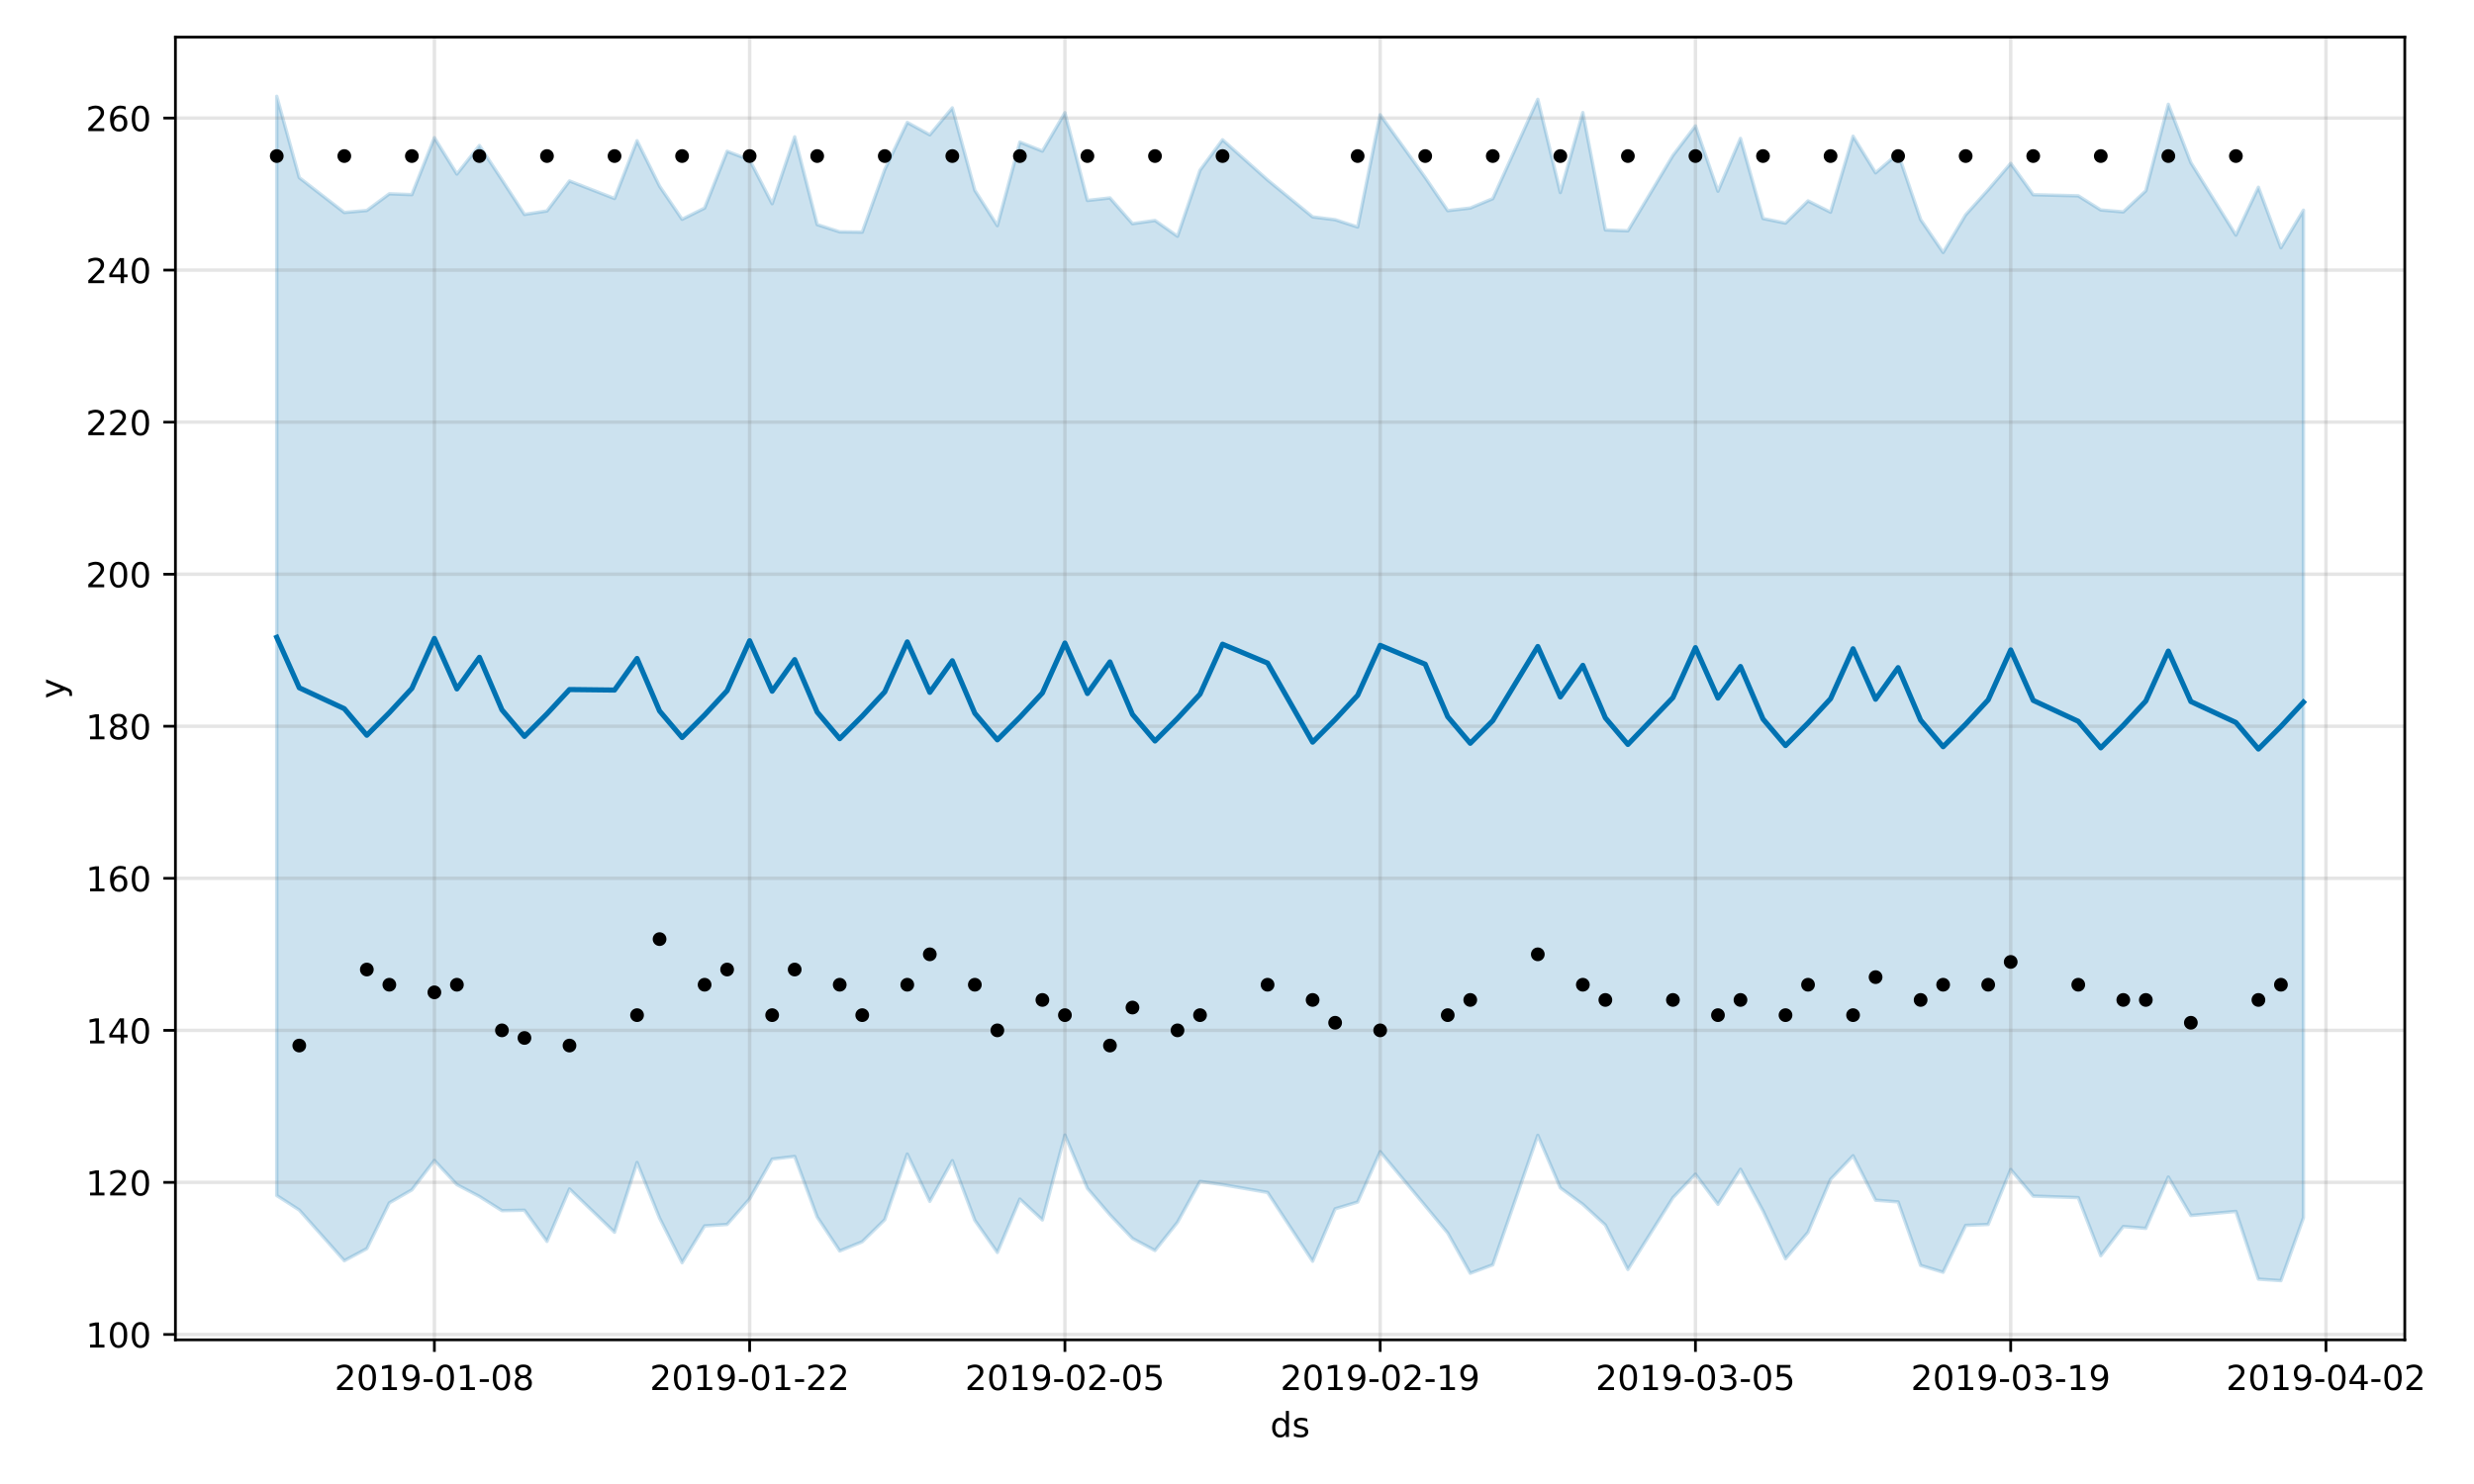 <?xml version="1.0" encoding="utf-8" standalone="no"?>
<!DOCTYPE svg PUBLIC "-//W3C//DTD SVG 1.1//EN"
  "http://www.w3.org/Graphics/SVG/1.1/DTD/svg11.dtd">
<!-- Created with matplotlib (https://matplotlib.org/) -->
<svg height="432pt" version="1.1" viewBox="0 0 720 432" width="720pt" xmlns="http://www.w3.org/2000/svg" xmlns:xlink="http://www.w3.org/1999/xlink">
 <defs>
  <style type="text/css">
*{stroke-linecap:butt;stroke-linejoin:round;}
  </style>
 </defs>
 <g id="figure_1">
  <g id="patch_1">
   <path d="M 0 432 
L 720 432 
L 720 0 
L 0 0 
z
" style="fill:#ffffff;"/>
  </g>
  <g id="axes_1">
   <g id="patch_2">
    <path d="M 51.05 390.04 
L 699.857 390.04 
L 699.857 10.8 
L 51.05 10.8 
z
" style="fill:#ffffff;"/>
   </g>
   <g id="PolyCollection_1">
    <defs>
     <path d="M 80.541 -403.962 
L 80.541 -83.981 
L 87.095 -79.748 
L 100.202 -65.007 
L 106.756 -68.515 
L 113.309 -81.829 
L 119.863 -85.618 
L 126.417 -94.187 
L 132.97 -87.147 
L 139.524 -83.699 
L 146.077 -79.563 
L 152.631 -79.686 
L 159.185 -70.625 
L 165.738 -85.884 
L 178.845 -73.283 
L 185.399 -93.595 
L 191.953 -77.413 
L 198.506 -64.427 
L 205.06 -75.129 
L 211.613 -75.553 
L 218.167 -83.017 
L 224.721 -94.572 
L 231.274 -95.348 
L 237.828 -77.724 
L 244.381 -67.844 
L 250.935 -70.523 
L 257.489 -76.94 
L 264.042 -96.046 
L 270.596 -82.278 
L 277.15 -94.119 
L 283.703 -76.753 
L 290.257 -67.4 
L 296.81 -82.938 
L 303.364 -76.864 
L 309.918 -101.575 
L 316.471 -86.048 
L 323.025 -78.354 
L 329.578 -71.473 
L 336.132 -67.969 
L 342.686 -76.187 
L 349.239 -88.084 
L 355.793 -87.142 
L 368.9 -84.865 
L 382.007 -64.844 
L 388.561 -80.099 
L 395.114 -82.072 
L 401.668 -96.741 
L 414.775 -80.989 
L 421.329 -73.06 
L 427.883 -61.356 
L 434.436 -63.805 
L 447.543 -101.497 
L 454.097 -86.22 
L 460.651 -81.398 
L 467.204 -75.381 
L 473.758 -62.451 
L 486.865 -83.335 
L 493.419 -90.188 
L 499.972 -81.411 
L 506.526 -91.629 
L 513.079 -79.528 
L 519.633 -65.578 
L 526.187 -73.279 
L 532.74 -88.677 
L 539.294 -95.555 
L 545.847 -82.615 
L 552.401 -82.111 
L 558.955 -63.633 
L 565.508 -61.642 
L 572.062 -75.28 
L 578.616 -75.554 
L 585.169 -91.554 
L 591.723 -83.807 
L 604.83 -83.362 
L 611.384 -66.466 
L 617.937 -74.954 
L 624.491 -74.407 
L 631.044 -89.35 
L 637.598 -78.162 
L 650.705 -79.343 
L 657.259 -59.641 
L 663.812 -59.198 
L 670.366 -77.504 
L 670.366 -370.808 
L 670.366 -370.808 
L 663.812 -359.878 
L 657.259 -377.49 
L 650.705 -363.553 
L 637.598 -384.675 
L 631.044 -401.643 
L 624.491 -376.469 
L 617.937 -370.319 
L 611.384 -370.88 
L 604.83 -374.999 
L 591.723 -375.323 
L 585.169 -384.435 
L 578.616 -376.766 
L 572.062 -369.463 
L 565.508 -358.503 
L 558.955 -368.096 
L 552.401 -387.341 
L 545.847 -381.69 
L 539.294 -392.349 
L 532.74 -370.23 
L 526.187 -373.518 
L 519.633 -367.056 
L 513.079 -368.394 
L 506.526 -391.714 
L 499.972 -376.344 
L 493.419 -395.337 
L 486.865 -386.744 
L 473.758 -364.812 
L 467.204 -365.069 
L 460.651 -399.233 
L 454.097 -375.953 
L 447.543 -403.087 
L 434.436 -374.174 
L 427.883 -371.44 
L 421.329 -370.684 
L 414.775 -380.329 
L 401.668 -398.592 
L 395.114 -365.922 
L 388.561 -368.047 
L 382.007 -368.862 
L 368.9 -379.618 
L 355.793 -391.312 
L 349.239 -382.442 
L 342.686 -363.234 
L 336.132 -367.823 
L 329.578 -366.893 
L 323.025 -374.388 
L 316.471 -373.65 
L 309.918 -399.19 
L 303.364 -388.014 
L 296.81 -390.633 
L 290.257 -366.312 
L 283.703 -376.607 
L 277.15 -400.594 
L 270.596 -392.752 
L 264.042 -396.361 
L 257.489 -382.644 
L 250.935 -364.427 
L 244.381 -364.508 
L 237.828 -366.619 
L 231.274 -392.168 
L 224.721 -372.703 
L 218.167 -385.467 
L 211.613 -387.959 
L 205.06 -371.429 
L 198.506 -368.163 
L 191.953 -377.813 
L 185.399 -391.033 
L 178.845 -374.215 
L 165.738 -379.323 
L 159.185 -370.595 
L 152.631 -369.58 
L 146.077 -379.675 
L 139.524 -389.644 
L 132.97 -381.332 
L 126.417 -391.914 
L 119.863 -375.346 
L 113.309 -375.586 
L 106.756 -370.728 
L 100.202 -370.141 
L 87.095 -380.297 
L 80.541 -403.962 
z
" id="mf53660082e" style="stroke:#0072b2;stroke-opacity:0.2;"/>
    </defs>
    <g clip-path="url(#p354cd8b0dc)">
     <use style="fill:#0072b2;fill-opacity:0.2;stroke:#0072b2;stroke-opacity:0.2;" x="0" xlink:href="#mf53660082e" y="432"/>
    </g>
   </g>
   <g id="matplotlib.axis_1">
    <g id="xtick_1">
     <g id="line2d_1">
      <path clip-path="url(#p354cd8b0dc)" d="M 126.417 390.04 
L 126.417 10.8 
" style="fill:none;stroke:#808080;stroke-linecap:square;stroke-opacity:0.2;"/>
     </g>
     <g id="line2d_2">
      <defs>
       <path d="M 0 0 
L 0 3.5 
" id="m080f64eb2e" style="stroke:#000000;stroke-width:0.8;"/>
      </defs>
      <g>
       <use style="stroke:#000000;stroke-width:0.8;" x="126.417" xlink:href="#m080f64eb2e" y="390.04"/>
      </g>
     </g>
     <g id="text_1">
      <!-- 2019-01-08 -->
      <defs>
       <path d="M 19.188 8.297 
L 53.609 8.297 
L 53.609 0 
L 7.328 0 
L 7.328 8.297 
Q 12.938 14.109 22.625 23.891 
Q 32.328 33.688 34.812 36.531 
Q 39.547 41.844 41.422 45.531 
Q 43.312 49.219 43.312 52.781 
Q 43.312 58.594 39.234 62.25 
Q 35.156 65.922 28.609 65.922 
Q 23.969 65.922 18.812 64.312 
Q 13.672 62.703 7.812 59.422 
L 7.812 69.391 
Q 13.766 71.781 18.938 73 
Q 24.125 74.219 28.422 74.219 
Q 39.75 74.219 46.484 68.547 
Q 53.219 62.891 53.219 53.422 
Q 53.219 48.922 51.531 44.891 
Q 49.859 40.875 45.406 35.406 
Q 44.188 33.984 37.641 27.219 
Q 31.109 20.453 19.188 8.297 
z
" id="DejaVuSans-50"/>
       <path d="M 31.781 66.406 
Q 24.172 66.406 20.328 58.906 
Q 16.5 51.422 16.5 36.375 
Q 16.5 21.391 20.328 13.891 
Q 24.172 6.391 31.781 6.391 
Q 39.453 6.391 43.281 13.891 
Q 47.125 21.391 47.125 36.375 
Q 47.125 51.422 43.281 58.906 
Q 39.453 66.406 31.781 66.406 
z
M 31.781 74.219 
Q 44.047 74.219 50.516 64.516 
Q 56.984 54.828 56.984 36.375 
Q 56.984 17.969 50.516 8.266 
Q 44.047 -1.422 31.781 -1.422 
Q 19.531 -1.422 13.062 8.266 
Q 6.594 17.969 6.594 36.375 
Q 6.594 54.828 13.062 64.516 
Q 19.531 74.219 31.781 74.219 
z
" id="DejaVuSans-48"/>
       <path d="M 12.406 8.297 
L 28.516 8.297 
L 28.516 63.922 
L 10.984 60.406 
L 10.984 69.391 
L 28.422 72.906 
L 38.281 72.906 
L 38.281 8.297 
L 54.391 8.297 
L 54.391 0 
L 12.406 0 
z
" id="DejaVuSans-49"/>
       <path d="M 10.984 1.516 
L 10.984 10.5 
Q 14.703 8.734 18.5 7.812 
Q 22.312 6.891 25.984 6.891 
Q 35.75 6.891 40.891 13.453 
Q 46.047 20.016 46.781 33.406 
Q 43.953 29.203 39.594 26.953 
Q 35.25 24.703 29.984 24.703 
Q 19.047 24.703 12.672 31.312 
Q 6.297 37.938 6.297 49.422 
Q 6.297 60.641 12.938 67.422 
Q 19.578 74.219 30.609 74.219 
Q 43.266 74.219 49.922 64.516 
Q 56.594 54.828 56.594 36.375 
Q 56.594 19.141 48.406 8.859 
Q 40.234 -1.422 26.422 -1.422 
Q 22.703 -1.422 18.891 -0.688 
Q 15.094 0.047 10.984 1.516 
z
M 30.609 32.422 
Q 37.25 32.422 41.125 36.953 
Q 45.016 41.5 45.016 49.422 
Q 45.016 57.281 41.125 61.844 
Q 37.25 66.406 30.609 66.406 
Q 23.969 66.406 20.094 61.844 
Q 16.219 57.281 16.219 49.422 
Q 16.219 41.5 20.094 36.953 
Q 23.969 32.422 30.609 32.422 
z
" id="DejaVuSans-57"/>
       <path d="M 4.891 31.391 
L 31.203 31.391 
L 31.203 23.391 
L 4.891 23.391 
z
" id="DejaVuSans-45"/>
       <path d="M 31.781 34.625 
Q 24.75 34.625 20.719 30.859 
Q 16.703 27.094 16.703 20.516 
Q 16.703 13.922 20.719 10.156 
Q 24.75 6.391 31.781 6.391 
Q 38.812 6.391 42.859 10.172 
Q 46.922 13.969 46.922 20.516 
Q 46.922 27.094 42.891 30.859 
Q 38.875 34.625 31.781 34.625 
z
M 21.922 38.812 
Q 15.578 40.375 12.031 44.719 
Q 8.5 49.078 8.5 55.328 
Q 8.5 64.062 14.719 69.141 
Q 20.953 74.219 31.781 74.219 
Q 42.672 74.219 48.875 69.141 
Q 55.078 64.062 55.078 55.328 
Q 55.078 49.078 51.531 44.719 
Q 48 40.375 41.703 38.812 
Q 48.828 37.156 52.797 32.312 
Q 56.781 27.484 56.781 20.516 
Q 56.781 9.906 50.312 4.234 
Q 43.844 -1.422 31.781 -1.422 
Q 19.734 -1.422 13.25 4.234 
Q 6.781 9.906 6.781 20.516 
Q 6.781 27.484 10.781 32.312 
Q 14.797 37.156 21.922 38.812 
z
M 18.312 54.391 
Q 18.312 48.734 21.844 45.562 
Q 25.391 42.391 31.781 42.391 
Q 38.141 42.391 41.719 45.562 
Q 45.312 48.734 45.312 54.391 
Q 45.312 60.062 41.719 63.234 
Q 38.141 66.406 31.781 66.406 
Q 25.391 66.406 21.844 63.234 
Q 18.312 60.062 18.312 54.391 
z
" id="DejaVuSans-56"/>
      </defs>
      <g transform="translate(97.359 404.638)scale(0.1 -0.1)">
       <use xlink:href="#DejaVuSans-50"/>
       <use x="63.623" xlink:href="#DejaVuSans-48"/>
       <use x="127.246" xlink:href="#DejaVuSans-49"/>
       <use x="190.869" xlink:href="#DejaVuSans-57"/>
       <use x="254.492" xlink:href="#DejaVuSans-45"/>
       <use x="290.576" xlink:href="#DejaVuSans-48"/>
       <use x="354.199" xlink:href="#DejaVuSans-49"/>
       <use x="417.822" xlink:href="#DejaVuSans-45"/>
       <use x="453.906" xlink:href="#DejaVuSans-48"/>
       <use x="517.529" xlink:href="#DejaVuSans-56"/>
      </g>
     </g>
    </g>
    <g id="xtick_2">
     <g id="line2d_3">
      <path clip-path="url(#p354cd8b0dc)" d="M 218.167 390.04 
L 218.167 10.8 
" style="fill:none;stroke:#808080;stroke-linecap:square;stroke-opacity:0.2;"/>
     </g>
     <g id="line2d_4">
      <g>
       <use style="stroke:#000000;stroke-width:0.8;" x="218.167" xlink:href="#m080f64eb2e" y="390.04"/>
      </g>
     </g>
     <g id="text_2">
      <!-- 2019-01-22 -->
      <g transform="translate(189.109 404.638)scale(0.1 -0.1)">
       <use xlink:href="#DejaVuSans-50"/>
       <use x="63.623" xlink:href="#DejaVuSans-48"/>
       <use x="127.246" xlink:href="#DejaVuSans-49"/>
       <use x="190.869" xlink:href="#DejaVuSans-57"/>
       <use x="254.492" xlink:href="#DejaVuSans-45"/>
       <use x="290.576" xlink:href="#DejaVuSans-48"/>
       <use x="354.199" xlink:href="#DejaVuSans-49"/>
       <use x="417.822" xlink:href="#DejaVuSans-45"/>
       <use x="453.906" xlink:href="#DejaVuSans-50"/>
       <use x="517.529" xlink:href="#DejaVuSans-50"/>
      </g>
     </g>
    </g>
    <g id="xtick_3">
     <g id="line2d_5">
      <path clip-path="url(#p354cd8b0dc)" d="M 309.918 390.04 
L 309.918 10.8 
" style="fill:none;stroke:#808080;stroke-linecap:square;stroke-opacity:0.2;"/>
     </g>
     <g id="line2d_6">
      <g>
       <use style="stroke:#000000;stroke-width:0.8;" x="309.918" xlink:href="#m080f64eb2e" y="390.04"/>
      </g>
     </g>
     <g id="text_3">
      <!-- 2019-02-05 -->
      <defs>
       <path d="M 10.797 72.906 
L 49.516 72.906 
L 49.516 64.594 
L 19.828 64.594 
L 19.828 46.734 
Q 21.969 47.469 24.109 47.828 
Q 26.266 48.188 28.422 48.188 
Q 40.625 48.188 47.75 41.5 
Q 54.891 34.812 54.891 23.391 
Q 54.891 11.625 47.562 5.094 
Q 40.234 -1.422 26.906 -1.422 
Q 22.312 -1.422 17.547 -0.641 
Q 12.797 0.141 7.719 1.703 
L 7.719 11.625 
Q 12.109 9.234 16.797 8.062 
Q 21.484 6.891 26.703 6.891 
Q 35.156 6.891 40.078 11.328 
Q 45.016 15.766 45.016 23.391 
Q 45.016 31 40.078 35.438 
Q 35.156 39.891 26.703 39.891 
Q 22.75 39.891 18.812 39.016 
Q 14.891 38.141 10.797 36.281 
z
" id="DejaVuSans-53"/>
      </defs>
      <g transform="translate(280.86 404.638)scale(0.1 -0.1)">
       <use xlink:href="#DejaVuSans-50"/>
       <use x="63.623" xlink:href="#DejaVuSans-48"/>
       <use x="127.246" xlink:href="#DejaVuSans-49"/>
       <use x="190.869" xlink:href="#DejaVuSans-57"/>
       <use x="254.492" xlink:href="#DejaVuSans-45"/>
       <use x="290.576" xlink:href="#DejaVuSans-48"/>
       <use x="354.199" xlink:href="#DejaVuSans-50"/>
       <use x="417.822" xlink:href="#DejaVuSans-45"/>
       <use x="453.906" xlink:href="#DejaVuSans-48"/>
       <use x="517.529" xlink:href="#DejaVuSans-53"/>
      </g>
     </g>
    </g>
    <g id="xtick_4">
     <g id="line2d_7">
      <path clip-path="url(#p354cd8b0dc)" d="M 401.668 390.04 
L 401.668 10.8 
" style="fill:none;stroke:#808080;stroke-linecap:square;stroke-opacity:0.2;"/>
     </g>
     <g id="line2d_8">
      <g>
       <use style="stroke:#000000;stroke-width:0.8;" x="401.668" xlink:href="#m080f64eb2e" y="390.04"/>
      </g>
     </g>
     <g id="text_4">
      <!-- 2019-02-19 -->
      <g transform="translate(372.61 404.638)scale(0.1 -0.1)">
       <use xlink:href="#DejaVuSans-50"/>
       <use x="63.623" xlink:href="#DejaVuSans-48"/>
       <use x="127.246" xlink:href="#DejaVuSans-49"/>
       <use x="190.869" xlink:href="#DejaVuSans-57"/>
       <use x="254.492" xlink:href="#DejaVuSans-45"/>
       <use x="290.576" xlink:href="#DejaVuSans-48"/>
       <use x="354.199" xlink:href="#DejaVuSans-50"/>
       <use x="417.822" xlink:href="#DejaVuSans-45"/>
       <use x="453.906" xlink:href="#DejaVuSans-49"/>
       <use x="517.529" xlink:href="#DejaVuSans-57"/>
      </g>
     </g>
    </g>
    <g id="xtick_5">
     <g id="line2d_9">
      <path clip-path="url(#p354cd8b0dc)" d="M 493.419 390.04 
L 493.419 10.8 
" style="fill:none;stroke:#808080;stroke-linecap:square;stroke-opacity:0.2;"/>
     </g>
     <g id="line2d_10">
      <g>
       <use style="stroke:#000000;stroke-width:0.8;" x="493.419" xlink:href="#m080f64eb2e" y="390.04"/>
      </g>
     </g>
     <g id="text_5">
      <!-- 2019-03-05 -->
      <defs>
       <path d="M 40.578 39.312 
Q 47.656 37.797 51.625 33 
Q 55.609 28.219 55.609 21.188 
Q 55.609 10.406 48.188 4.484 
Q 40.766 -1.422 27.094 -1.422 
Q 22.516 -1.422 17.656 -0.516 
Q 12.797 0.391 7.625 2.203 
L 7.625 11.719 
Q 11.719 9.328 16.594 8.109 
Q 21.484 6.891 26.812 6.891 
Q 36.078 6.891 40.938 10.547 
Q 45.797 14.203 45.797 21.188 
Q 45.797 27.641 41.281 31.266 
Q 36.766 34.906 28.719 34.906 
L 20.219 34.906 
L 20.219 43.016 
L 29.109 43.016 
Q 36.375 43.016 40.234 45.922 
Q 44.094 48.828 44.094 54.297 
Q 44.094 59.906 40.109 62.906 
Q 36.141 65.922 28.719 65.922 
Q 24.656 65.922 20.016 65.031 
Q 15.375 64.156 9.812 62.312 
L 9.812 71.094 
Q 15.438 72.656 20.344 73.438 
Q 25.25 74.219 29.594 74.219 
Q 40.828 74.219 47.359 69.109 
Q 53.906 64.016 53.906 55.328 
Q 53.906 49.266 50.438 45.094 
Q 46.969 40.922 40.578 39.312 
z
" id="DejaVuSans-51"/>
      </defs>
      <g transform="translate(464.361 404.638)scale(0.1 -0.1)">
       <use xlink:href="#DejaVuSans-50"/>
       <use x="63.623" xlink:href="#DejaVuSans-48"/>
       <use x="127.246" xlink:href="#DejaVuSans-49"/>
       <use x="190.869" xlink:href="#DejaVuSans-57"/>
       <use x="254.492" xlink:href="#DejaVuSans-45"/>
       <use x="290.576" xlink:href="#DejaVuSans-48"/>
       <use x="354.199" xlink:href="#DejaVuSans-51"/>
       <use x="417.822" xlink:href="#DejaVuSans-45"/>
       <use x="453.906" xlink:href="#DejaVuSans-48"/>
       <use x="517.529" xlink:href="#DejaVuSans-53"/>
      </g>
     </g>
    </g>
    <g id="xtick_6">
     <g id="line2d_11">
      <path clip-path="url(#p354cd8b0dc)" d="M 585.169 390.04 
L 585.169 10.8 
" style="fill:none;stroke:#808080;stroke-linecap:square;stroke-opacity:0.2;"/>
     </g>
     <g id="line2d_12">
      <g>
       <use style="stroke:#000000;stroke-width:0.8;" x="585.169" xlink:href="#m080f64eb2e" y="390.04"/>
      </g>
     </g>
     <g id="text_6">
      <!-- 2019-03-19 -->
      <g transform="translate(556.111 404.638)scale(0.1 -0.1)">
       <use xlink:href="#DejaVuSans-50"/>
       <use x="63.623" xlink:href="#DejaVuSans-48"/>
       <use x="127.246" xlink:href="#DejaVuSans-49"/>
       <use x="190.869" xlink:href="#DejaVuSans-57"/>
       <use x="254.492" xlink:href="#DejaVuSans-45"/>
       <use x="290.576" xlink:href="#DejaVuSans-48"/>
       <use x="354.199" xlink:href="#DejaVuSans-51"/>
       <use x="417.822" xlink:href="#DejaVuSans-45"/>
       <use x="453.906" xlink:href="#DejaVuSans-49"/>
       <use x="517.529" xlink:href="#DejaVuSans-57"/>
      </g>
     </g>
    </g>
    <g id="xtick_7">
     <g id="line2d_13">
      <path clip-path="url(#p354cd8b0dc)" d="M 676.92 390.04 
L 676.92 10.8 
" style="fill:none;stroke:#808080;stroke-linecap:square;stroke-opacity:0.2;"/>
     </g>
     <g id="line2d_14">
      <g>
       <use style="stroke:#000000;stroke-width:0.8;" x="676.92" xlink:href="#m080f64eb2e" y="390.04"/>
      </g>
     </g>
     <g id="text_7">
      <!-- 2019-04-02 -->
      <defs>
       <path d="M 37.797 64.312 
L 12.891 25.391 
L 37.797 25.391 
z
M 35.203 72.906 
L 47.609 72.906 
L 47.609 25.391 
L 58.016 25.391 
L 58.016 17.188 
L 47.609 17.188 
L 47.609 0 
L 37.797 0 
L 37.797 17.188 
L 4.891 17.188 
L 4.891 26.703 
z
" id="DejaVuSans-52"/>
      </defs>
      <g transform="translate(647.862 404.638)scale(0.1 -0.1)">
       <use xlink:href="#DejaVuSans-50"/>
       <use x="63.623" xlink:href="#DejaVuSans-48"/>
       <use x="127.246" xlink:href="#DejaVuSans-49"/>
       <use x="190.869" xlink:href="#DejaVuSans-57"/>
       <use x="254.492" xlink:href="#DejaVuSans-45"/>
       <use x="290.576" xlink:href="#DejaVuSans-48"/>
       <use x="354.199" xlink:href="#DejaVuSans-52"/>
       <use x="417.822" xlink:href="#DejaVuSans-45"/>
       <use x="453.906" xlink:href="#DejaVuSans-48"/>
       <use x="517.529" xlink:href="#DejaVuSans-50"/>
      </g>
     </g>
    </g>
    <g id="text_8">
     <!-- ds -->
     <defs>
      <path d="M 45.406 46.391 
L 45.406 75.984 
L 54.391 75.984 
L 54.391 0 
L 45.406 0 
L 45.406 8.203 
Q 42.578 3.328 38.25 0.953 
Q 33.938 -1.422 27.875 -1.422 
Q 17.969 -1.422 11.734 6.484 
Q 5.516 14.406 5.516 27.297 
Q 5.516 40.188 11.734 48.094 
Q 17.969 56 27.875 56 
Q 33.938 56 38.25 53.625 
Q 42.578 51.266 45.406 46.391 
z
M 14.797 27.297 
Q 14.797 17.391 18.875 11.75 
Q 22.953 6.109 30.078 6.109 
Q 37.203 6.109 41.297 11.75 
Q 45.406 17.391 45.406 27.297 
Q 45.406 37.203 41.297 42.844 
Q 37.203 48.484 30.078 48.484 
Q 22.953 48.484 18.875 42.844 
Q 14.797 37.203 14.797 27.297 
z
" id="DejaVuSans-100"/>
      <path d="M 44.281 53.078 
L 44.281 44.578 
Q 40.484 46.531 36.375 47.5 
Q 32.281 48.484 27.875 48.484 
Q 21.188 48.484 17.844 46.438 
Q 14.5 44.391 14.5 40.281 
Q 14.5 37.156 16.891 35.375 
Q 19.281 33.594 26.516 31.984 
L 29.594 31.297 
Q 39.156 29.25 43.188 25.516 
Q 47.219 21.781 47.219 15.094 
Q 47.219 7.469 41.188 3.016 
Q 35.156 -1.422 24.609 -1.422 
Q 20.219 -1.422 15.453 -0.562 
Q 10.688 0.297 5.422 2 
L 5.422 11.281 
Q 10.406 8.688 15.234 7.391 
Q 20.062 6.109 24.812 6.109 
Q 31.156 6.109 34.562 8.281 
Q 37.984 10.453 37.984 14.406 
Q 37.984 18.062 35.516 20.016 
Q 33.062 21.969 24.703 23.781 
L 21.578 24.516 
Q 13.234 26.266 9.516 29.906 
Q 5.812 33.547 5.812 39.891 
Q 5.812 47.609 11.281 51.797 
Q 16.75 56 26.812 56 
Q 31.781 56 36.172 55.266 
Q 40.578 54.547 44.281 53.078 
z
" id="DejaVuSans-115"/>
     </defs>
     <g transform="translate(369.675 418.317)scale(0.1 -0.1)">
      <use xlink:href="#DejaVuSans-100"/>
      <use x="63.477" xlink:href="#DejaVuSans-115"/>
     </g>
    </g>
   </g>
   <g id="matplotlib.axis_2">
    <g id="ytick_1">
     <g id="line2d_15">
      <path clip-path="url(#p354cd8b0dc)" d="M 51.05 388.466 
L 699.857 388.466 
" style="fill:none;stroke:#808080;stroke-linecap:square;stroke-opacity:0.2;"/>
     </g>
     <g id="line2d_16">
      <defs>
       <path d="M 0 0 
L -3.5 0 
" id="mf31087bfa5" style="stroke:#000000;stroke-width:0.8;"/>
      </defs>
      <g>
       <use style="stroke:#000000;stroke-width:0.8;" x="51.05" xlink:href="#mf31087bfa5" y="388.466"/>
      </g>
     </g>
     <g id="text_9">
      <!-- 100 -->
      <g transform="translate(24.962 392.266)scale(0.1 -0.1)">
       <use xlink:href="#DejaVuSans-49"/>
       <use x="63.623" xlink:href="#DejaVuSans-48"/>
       <use x="127.246" xlink:href="#DejaVuSans-48"/>
      </g>
     </g>
    </g>
    <g id="ytick_2">
     <g id="line2d_17">
      <path clip-path="url(#p354cd8b0dc)" d="M 51.05 344.203 
L 699.857 344.203 
" style="fill:none;stroke:#808080;stroke-linecap:square;stroke-opacity:0.2;"/>
     </g>
     <g id="line2d_18">
      <g>
       <use style="stroke:#000000;stroke-width:0.8;" x="51.05" xlink:href="#mf31087bfa5" y="344.203"/>
      </g>
     </g>
     <g id="text_10">
      <!-- 120 -->
      <g transform="translate(24.962 348.003)scale(0.1 -0.1)">
       <use xlink:href="#DejaVuSans-49"/>
       <use x="63.623" xlink:href="#DejaVuSans-50"/>
       <use x="127.246" xlink:href="#DejaVuSans-48"/>
      </g>
     </g>
    </g>
    <g id="ytick_3">
     <g id="line2d_19">
      <path clip-path="url(#p354cd8b0dc)" d="M 51.05 299.94 
L 699.857 299.94 
" style="fill:none;stroke:#808080;stroke-linecap:square;stroke-opacity:0.2;"/>
     </g>
     <g id="line2d_20">
      <g>
       <use style="stroke:#000000;stroke-width:0.8;" x="51.05" xlink:href="#mf31087bfa5" y="299.94"/>
      </g>
     </g>
     <g id="text_11">
      <!-- 140 -->
      <g transform="translate(24.962 303.74)scale(0.1 -0.1)">
       <use xlink:href="#DejaVuSans-49"/>
       <use x="63.623" xlink:href="#DejaVuSans-52"/>
       <use x="127.246" xlink:href="#DejaVuSans-48"/>
      </g>
     </g>
    </g>
    <g id="ytick_4">
     <g id="line2d_21">
      <path clip-path="url(#p354cd8b0dc)" d="M 51.05 255.677 
L 699.857 255.677 
" style="fill:none;stroke:#808080;stroke-linecap:square;stroke-opacity:0.2;"/>
     </g>
     <g id="line2d_22">
      <g>
       <use style="stroke:#000000;stroke-width:0.8;" x="51.05" xlink:href="#mf31087bfa5" y="255.677"/>
      </g>
     </g>
     <g id="text_12">
      <!-- 160 -->
      <defs>
       <path d="M 33.016 40.375 
Q 26.375 40.375 22.484 35.828 
Q 18.609 31.297 18.609 23.391 
Q 18.609 15.531 22.484 10.953 
Q 26.375 6.391 33.016 6.391 
Q 39.656 6.391 43.531 10.953 
Q 47.406 15.531 47.406 23.391 
Q 47.406 31.297 43.531 35.828 
Q 39.656 40.375 33.016 40.375 
z
M 52.594 71.297 
L 52.594 62.312 
Q 48.875 64.062 45.094 64.984 
Q 41.312 65.922 37.594 65.922 
Q 27.828 65.922 22.672 59.328 
Q 17.531 52.734 16.797 39.406 
Q 19.672 43.656 24.016 45.922 
Q 28.375 48.188 33.594 48.188 
Q 44.578 48.188 50.953 41.516 
Q 57.328 34.859 57.328 23.391 
Q 57.328 12.156 50.688 5.359 
Q 44.047 -1.422 33.016 -1.422 
Q 20.359 -1.422 13.672 8.266 
Q 6.984 17.969 6.984 36.375 
Q 6.984 53.656 15.188 63.938 
Q 23.391 74.219 37.203 74.219 
Q 40.922 74.219 44.703 73.484 
Q 48.484 72.75 52.594 71.297 
z
" id="DejaVuSans-54"/>
      </defs>
      <g transform="translate(24.962 259.477)scale(0.1 -0.1)">
       <use xlink:href="#DejaVuSans-49"/>
       <use x="63.623" xlink:href="#DejaVuSans-54"/>
       <use x="127.246" xlink:href="#DejaVuSans-48"/>
      </g>
     </g>
    </g>
    <g id="ytick_5">
     <g id="line2d_23">
      <path clip-path="url(#p354cd8b0dc)" d="M 51.05 211.414 
L 699.857 211.414 
" style="fill:none;stroke:#808080;stroke-linecap:square;stroke-opacity:0.2;"/>
     </g>
     <g id="line2d_24">
      <g>
       <use style="stroke:#000000;stroke-width:0.8;" x="51.05" xlink:href="#mf31087bfa5" y="211.414"/>
      </g>
     </g>
     <g id="text_13">
      <!-- 180 -->
      <g transform="translate(24.962 215.214)scale(0.1 -0.1)">
       <use xlink:href="#DejaVuSans-49"/>
       <use x="63.623" xlink:href="#DejaVuSans-56"/>
       <use x="127.246" xlink:href="#DejaVuSans-48"/>
      </g>
     </g>
    </g>
    <g id="ytick_6">
     <g id="line2d_25">
      <path clip-path="url(#p354cd8b0dc)" d="M 51.05 167.151 
L 699.857 167.151 
" style="fill:none;stroke:#808080;stroke-linecap:square;stroke-opacity:0.2;"/>
     </g>
     <g id="line2d_26">
      <g>
       <use style="stroke:#000000;stroke-width:0.8;" x="51.05" xlink:href="#mf31087bfa5" y="167.151"/>
      </g>
     </g>
     <g id="text_14">
      <!-- 200 -->
      <g transform="translate(24.962 170.951)scale(0.1 -0.1)">
       <use xlink:href="#DejaVuSans-50"/>
       <use x="63.623" xlink:href="#DejaVuSans-48"/>
       <use x="127.246" xlink:href="#DejaVuSans-48"/>
      </g>
     </g>
    </g>
    <g id="ytick_7">
     <g id="line2d_27">
      <path clip-path="url(#p354cd8b0dc)" d="M 51.05 122.888 
L 699.857 122.888 
" style="fill:none;stroke:#808080;stroke-linecap:square;stroke-opacity:0.2;"/>
     </g>
     <g id="line2d_28">
      <g>
       <use style="stroke:#000000;stroke-width:0.8;" x="51.05" xlink:href="#mf31087bfa5" y="122.888"/>
      </g>
     </g>
     <g id="text_15">
      <!-- 220 -->
      <g transform="translate(24.962 126.688)scale(0.1 -0.1)">
       <use xlink:href="#DejaVuSans-50"/>
       <use x="63.623" xlink:href="#DejaVuSans-50"/>
       <use x="127.246" xlink:href="#DejaVuSans-48"/>
      </g>
     </g>
    </g>
    <g id="ytick_8">
     <g id="line2d_29">
      <path clip-path="url(#p354cd8b0dc)" d="M 51.05 78.625 
L 699.857 78.625 
" style="fill:none;stroke:#808080;stroke-linecap:square;stroke-opacity:0.2;"/>
     </g>
     <g id="line2d_30">
      <g>
       <use style="stroke:#000000;stroke-width:0.8;" x="51.05" xlink:href="#mf31087bfa5" y="78.625"/>
      </g>
     </g>
     <g id="text_16">
      <!-- 240 -->
      <g transform="translate(24.962 82.425)scale(0.1 -0.1)">
       <use xlink:href="#DejaVuSans-50"/>
       <use x="63.623" xlink:href="#DejaVuSans-52"/>
       <use x="127.246" xlink:href="#DejaVuSans-48"/>
      </g>
     </g>
    </g>
    <g id="ytick_9">
     <g id="line2d_31">
      <path clip-path="url(#p354cd8b0dc)" d="M 51.05 34.362 
L 699.857 34.362 
" style="fill:none;stroke:#808080;stroke-linecap:square;stroke-opacity:0.2;"/>
     </g>
     <g id="line2d_32">
      <g>
       <use style="stroke:#000000;stroke-width:0.8;" x="51.05" xlink:href="#mf31087bfa5" y="34.362"/>
      </g>
     </g>
     <g id="text_17">
      <!-- 260 -->
      <g transform="translate(24.962 38.162)scale(0.1 -0.1)">
       <use xlink:href="#DejaVuSans-50"/>
       <use x="63.623" xlink:href="#DejaVuSans-54"/>
       <use x="127.246" xlink:href="#DejaVuSans-48"/>
      </g>
     </g>
    </g>
    <g id="text_18">
     <!-- y -->
     <defs>
      <path d="M 32.172 -5.078 
Q 28.375 -14.844 24.75 -17.812 
Q 21.141 -20.797 15.094 -20.797 
L 7.906 -20.797 
L 7.906 -13.281 
L 13.188 -13.281 
Q 16.891 -13.281 18.938 -11.516 
Q 21 -9.766 23.484 -3.219 
L 25.094 0.875 
L 2.984 54.688 
L 12.5 54.688 
L 29.594 11.922 
L 46.688 54.688 
L 56.203 54.688 
z
" id="DejaVuSans-121"/>
     </defs>
     <g transform="translate(18.883 203.379)rotate(-90)scale(0.1 -0.1)">
      <use xlink:href="#DejaVuSans-121"/>
     </g>
    </g>
   </g>
   <g id="line2d_33">
    <defs>
     <path d="M 0 1.5 
C 0.398 1.5 0.779 1.342 1.061 1.061 
C 1.342 0.779 1.5 0.398 1.5 0 
C 1.5 -0.398 1.342 -0.779 1.061 -1.061 
C 0.779 -1.342 0.398 -1.5 0 -1.5 
C -0.398 -1.5 -0.779 -1.342 -1.061 -1.061 
C -1.342 -0.779 -1.5 -0.398 -1.5 0 
C -1.5 0.398 -1.342 0.779 -1.061 1.061 
C -0.779 1.342 -0.398 1.5 0 1.5 
z
" id="m052989f1be" style="stroke:#000000;"/>
    </defs>
    <g clip-path="url(#p354cd8b0dc)">
     <use style="stroke:#000000;" x="80.541" xlink:href="#m052989f1be" y="45.428"/>
     <use style="stroke:#000000;" x="87.095" xlink:href="#m052989f1be" y="304.367"/>
     <use style="stroke:#000000;" x="100.202" xlink:href="#m052989f1be" y="45.428"/>
     <use style="stroke:#000000;" x="106.756" xlink:href="#m052989f1be" y="282.235"/>
     <use style="stroke:#000000;" x="113.309" xlink:href="#m052989f1be" y="286.662"/>
     <use style="stroke:#000000;" x="119.863" xlink:href="#m052989f1be" y="45.428"/>
     <use style="stroke:#000000;" x="126.417" xlink:href="#m052989f1be" y="288.875"/>
     <use style="stroke:#000000;" x="132.97" xlink:href="#m052989f1be" y="286.662"/>
     <use style="stroke:#000000;" x="139.524" xlink:href="#m052989f1be" y="45.428"/>
     <use style="stroke:#000000;" x="146.077" xlink:href="#m052989f1be" y="299.94"/>
     <use style="stroke:#000000;" x="152.631" xlink:href="#m052989f1be" y="302.154"/>
     <use style="stroke:#000000;" x="159.185" xlink:href="#m052989f1be" y="45.428"/>
     <use style="stroke:#000000;" x="165.738" xlink:href="#m052989f1be" y="304.367"/>
     <use style="stroke:#000000;" x="178.845" xlink:href="#m052989f1be" y="45.428"/>
     <use style="stroke:#000000;" x="185.399" xlink:href="#m052989f1be" y="295.514"/>
     <use style="stroke:#000000;" x="191.953" xlink:href="#m052989f1be" y="273.383"/>
     <use style="stroke:#000000;" x="198.506" xlink:href="#m052989f1be" y="45.428"/>
     <use style="stroke:#000000;" x="205.06" xlink:href="#m052989f1be" y="286.662"/>
     <use style="stroke:#000000;" x="211.613" xlink:href="#m052989f1be" y="282.235"/>
     <use style="stroke:#000000;" x="218.167" xlink:href="#m052989f1be" y="45.428"/>
     <use style="stroke:#000000;" x="224.721" xlink:href="#m052989f1be" y="295.514"/>
     <use style="stroke:#000000;" x="231.274" xlink:href="#m052989f1be" y="282.235"/>
     <use style="stroke:#000000;" x="237.828" xlink:href="#m052989f1be" y="45.428"/>
     <use style="stroke:#000000;" x="244.381" xlink:href="#m052989f1be" y="286.662"/>
     <use style="stroke:#000000;" x="250.935" xlink:href="#m052989f1be" y="295.514"/>
     <use style="stroke:#000000;" x="257.489" xlink:href="#m052989f1be" y="45.428"/>
     <use style="stroke:#000000;" x="264.042" xlink:href="#m052989f1be" y="286.662"/>
     <use style="stroke:#000000;" x="270.596" xlink:href="#m052989f1be" y="277.809"/>
     <use style="stroke:#000000;" x="277.15" xlink:href="#m052989f1be" y="45.428"/>
     <use style="stroke:#000000;" x="283.703" xlink:href="#m052989f1be" y="286.662"/>
     <use style="stroke:#000000;" x="290.257" xlink:href="#m052989f1be" y="299.94"/>
     <use style="stroke:#000000;" x="296.81" xlink:href="#m052989f1be" y="45.428"/>
     <use style="stroke:#000000;" x="303.364" xlink:href="#m052989f1be" y="291.088"/>
     <use style="stroke:#000000;" x="309.918" xlink:href="#m052989f1be" y="295.514"/>
     <use style="stroke:#000000;" x="316.471" xlink:href="#m052989f1be" y="45.428"/>
     <use style="stroke:#000000;" x="323.025" xlink:href="#m052989f1be" y="304.367"/>
     <use style="stroke:#000000;" x="329.578" xlink:href="#m052989f1be" y="293.301"/>
     <use style="stroke:#000000;" x="336.132" xlink:href="#m052989f1be" y="45.428"/>
     <use style="stroke:#000000;" x="342.686" xlink:href="#m052989f1be" y="299.94"/>
     <use style="stroke:#000000;" x="349.239" xlink:href="#m052989f1be" y="295.514"/>
     <use style="stroke:#000000;" x="355.793" xlink:href="#m052989f1be" y="45.428"/>
     <use style="stroke:#000000;" x="368.9" xlink:href="#m052989f1be" y="286.662"/>
     <use style="stroke:#000000;" x="382.007" xlink:href="#m052989f1be" y="291.088"/>
     <use style="stroke:#000000;" x="388.561" xlink:href="#m052989f1be" y="297.727"/>
     <use style="stroke:#000000;" x="395.114" xlink:href="#m052989f1be" y="45.428"/>
     <use style="stroke:#000000;" x="401.668" xlink:href="#m052989f1be" y="299.94"/>
     <use style="stroke:#000000;" x="414.775" xlink:href="#m052989f1be" y="45.428"/>
     <use style="stroke:#000000;" x="421.329" xlink:href="#m052989f1be" y="295.514"/>
     <use style="stroke:#000000;" x="427.883" xlink:href="#m052989f1be" y="291.088"/>
     <use style="stroke:#000000;" x="434.436" xlink:href="#m052989f1be" y="45.428"/>
     <use style="stroke:#000000;" x="447.543" xlink:href="#m052989f1be" y="277.809"/>
     <use style="stroke:#000000;" x="454.097" xlink:href="#m052989f1be" y="45.428"/>
     <use style="stroke:#000000;" x="460.651" xlink:href="#m052989f1be" y="286.662"/>
     <use style="stroke:#000000;" x="467.204" xlink:href="#m052989f1be" y="291.088"/>
     <use style="stroke:#000000;" x="473.758" xlink:href="#m052989f1be" y="45.428"/>
     <use style="stroke:#000000;" x="486.865" xlink:href="#m052989f1be" y="291.088"/>
     <use style="stroke:#000000;" x="493.419" xlink:href="#m052989f1be" y="45.428"/>
     <use style="stroke:#000000;" x="499.972" xlink:href="#m052989f1be" y="295.514"/>
     <use style="stroke:#000000;" x="506.526" xlink:href="#m052989f1be" y="291.088"/>
     <use style="stroke:#000000;" x="513.079" xlink:href="#m052989f1be" y="45.428"/>
     <use style="stroke:#000000;" x="519.633" xlink:href="#m052989f1be" y="295.514"/>
     <use style="stroke:#000000;" x="526.187" xlink:href="#m052989f1be" y="286.662"/>
     <use style="stroke:#000000;" x="532.74" xlink:href="#m052989f1be" y="45.428"/>
     <use style="stroke:#000000;" x="539.294" xlink:href="#m052989f1be" y="295.514"/>
     <use style="stroke:#000000;" x="545.847" xlink:href="#m052989f1be" y="284.448"/>
     <use style="stroke:#000000;" x="552.401" xlink:href="#m052989f1be" y="45.428"/>
     <use style="stroke:#000000;" x="558.955" xlink:href="#m052989f1be" y="291.088"/>
     <use style="stroke:#000000;" x="565.508" xlink:href="#m052989f1be" y="286.662"/>
     <use style="stroke:#000000;" x="572.062" xlink:href="#m052989f1be" y="45.428"/>
     <use style="stroke:#000000;" x="578.616" xlink:href="#m052989f1be" y="286.662"/>
     <use style="stroke:#000000;" x="585.169" xlink:href="#m052989f1be" y="280.022"/>
     <use style="stroke:#000000;" x="591.723" xlink:href="#m052989f1be" y="45.428"/>
     <use style="stroke:#000000;" x="604.83" xlink:href="#m052989f1be" y="286.662"/>
     <use style="stroke:#000000;" x="611.384" xlink:href="#m052989f1be" y="45.428"/>
     <use style="stroke:#000000;" x="617.937" xlink:href="#m052989f1be" y="291.088"/>
     <use style="stroke:#000000;" x="624.491" xlink:href="#m052989f1be" y="291.088"/>
     <use style="stroke:#000000;" x="631.044" xlink:href="#m052989f1be" y="45.428"/>
     <use style="stroke:#000000;" x="637.598" xlink:href="#m052989f1be" y="297.727"/>
     <use style="stroke:#000000;" x="650.705" xlink:href="#m052989f1be" y="45.428"/>
     <use style="stroke:#000000;" x="657.259" xlink:href="#m052989f1be" y="291.088"/>
     <use style="stroke:#000000;" x="663.812" xlink:href="#m052989f1be" y="286.662"/>
    </g>
   </g>
   <g id="line2d_34">
    <path clip-path="url(#p354cd8b0dc)" d="M 80.541 185.524 
L 87.095 200.212 
L 100.202 206.3 
L 106.756 214.033 
L 113.309 207.462 
L 119.863 200.393 
L 126.417 185.859 
L 132.97 200.546 
L 139.524 191.347 
L 146.077 206.634 
L 152.631 214.367 
L 159.185 207.796 
L 165.738 200.727 
L 178.845 200.88 
L 185.399 191.681 
L 191.953 206.968 
L 198.506 214.702 
L 205.06 208.13 
L 211.613 201.061 
L 218.167 186.527 
L 224.721 201.215 
L 231.274 192.015 
L 237.828 207.303 
L 244.381 215.036 
L 250.935 208.464 
L 257.489 201.395 
L 264.042 186.861 
L 270.596 201.549 
L 277.15 192.349 
L 283.703 207.637 
L 290.257 215.37 
L 296.81 208.799 
L 303.364 201.73 
L 309.918 187.196 
L 316.471 201.883 
L 323.025 192.683 
L 329.578 207.971 
L 336.132 215.704 
L 342.686 209.133 
L 349.239 202.064 
L 355.793 187.53 
L 368.9 193.018 
L 382.007 216.039 
L 388.561 209.467 
L 395.114 202.398 
L 401.668 187.864 
L 414.775 193.352 
L 421.329 208.639 
L 427.883 216.373 
L 434.436 209.801 
L 447.543 188.198 
L 454.097 202.886 
L 460.651 193.686 
L 467.204 208.974 
L 473.758 216.707 
L 486.865 203.067 
L 493.419 188.532 
L 499.972 203.22 
L 506.526 194.02 
L 513.079 209.308 
L 519.633 217.041 
L 526.187 210.47 
L 532.74 203.401 
L 539.294 188.867 
L 545.847 203.554 
L 552.401 194.354 
L 558.955 209.642 
L 565.508 217.375 
L 572.062 210.804 
L 578.616 203.735 
L 585.169 189.201 
L 591.723 203.888 
L 604.83 209.976 
L 611.384 217.71 
L 617.937 211.138 
L 624.491 204.069 
L 631.044 189.535 
L 637.598 204.222 
L 650.705 210.311 
L 657.259 218.044 
L 663.812 211.472 
L 670.366 204.403 
" style="fill:none;stroke:#0072b2;stroke-linecap:square;stroke-width:1.5;"/>
   </g>
   <g id="patch_3">
    <path d="M 51.05 390.04 
L 51.05 10.8 
" style="fill:none;stroke:#000000;stroke-linecap:square;stroke-linejoin:miter;stroke-width:0.8;"/>
   </g>
   <g id="patch_4">
    <path d="M 699.857 390.04 
L 699.857 10.8 
" style="fill:none;stroke:#000000;stroke-linecap:square;stroke-linejoin:miter;stroke-width:0.8;"/>
   </g>
   <g id="patch_5">
    <path d="M 51.05 390.04 
L 699.857 390.04 
" style="fill:none;stroke:#000000;stroke-linecap:square;stroke-linejoin:miter;stroke-width:0.8;"/>
   </g>
   <g id="patch_6">
    <path d="M 51.05 10.8 
L 699.857 10.8 
" style="fill:none;stroke:#000000;stroke-linecap:square;stroke-linejoin:miter;stroke-width:0.8;"/>
   </g>
  </g>
 </g>
 <defs>
  <clipPath id="p354cd8b0dc">
   <rect height="379.24" width="648.807" x="51.05" y="10.8"/>
  </clipPath>
 </defs>
</svg>
